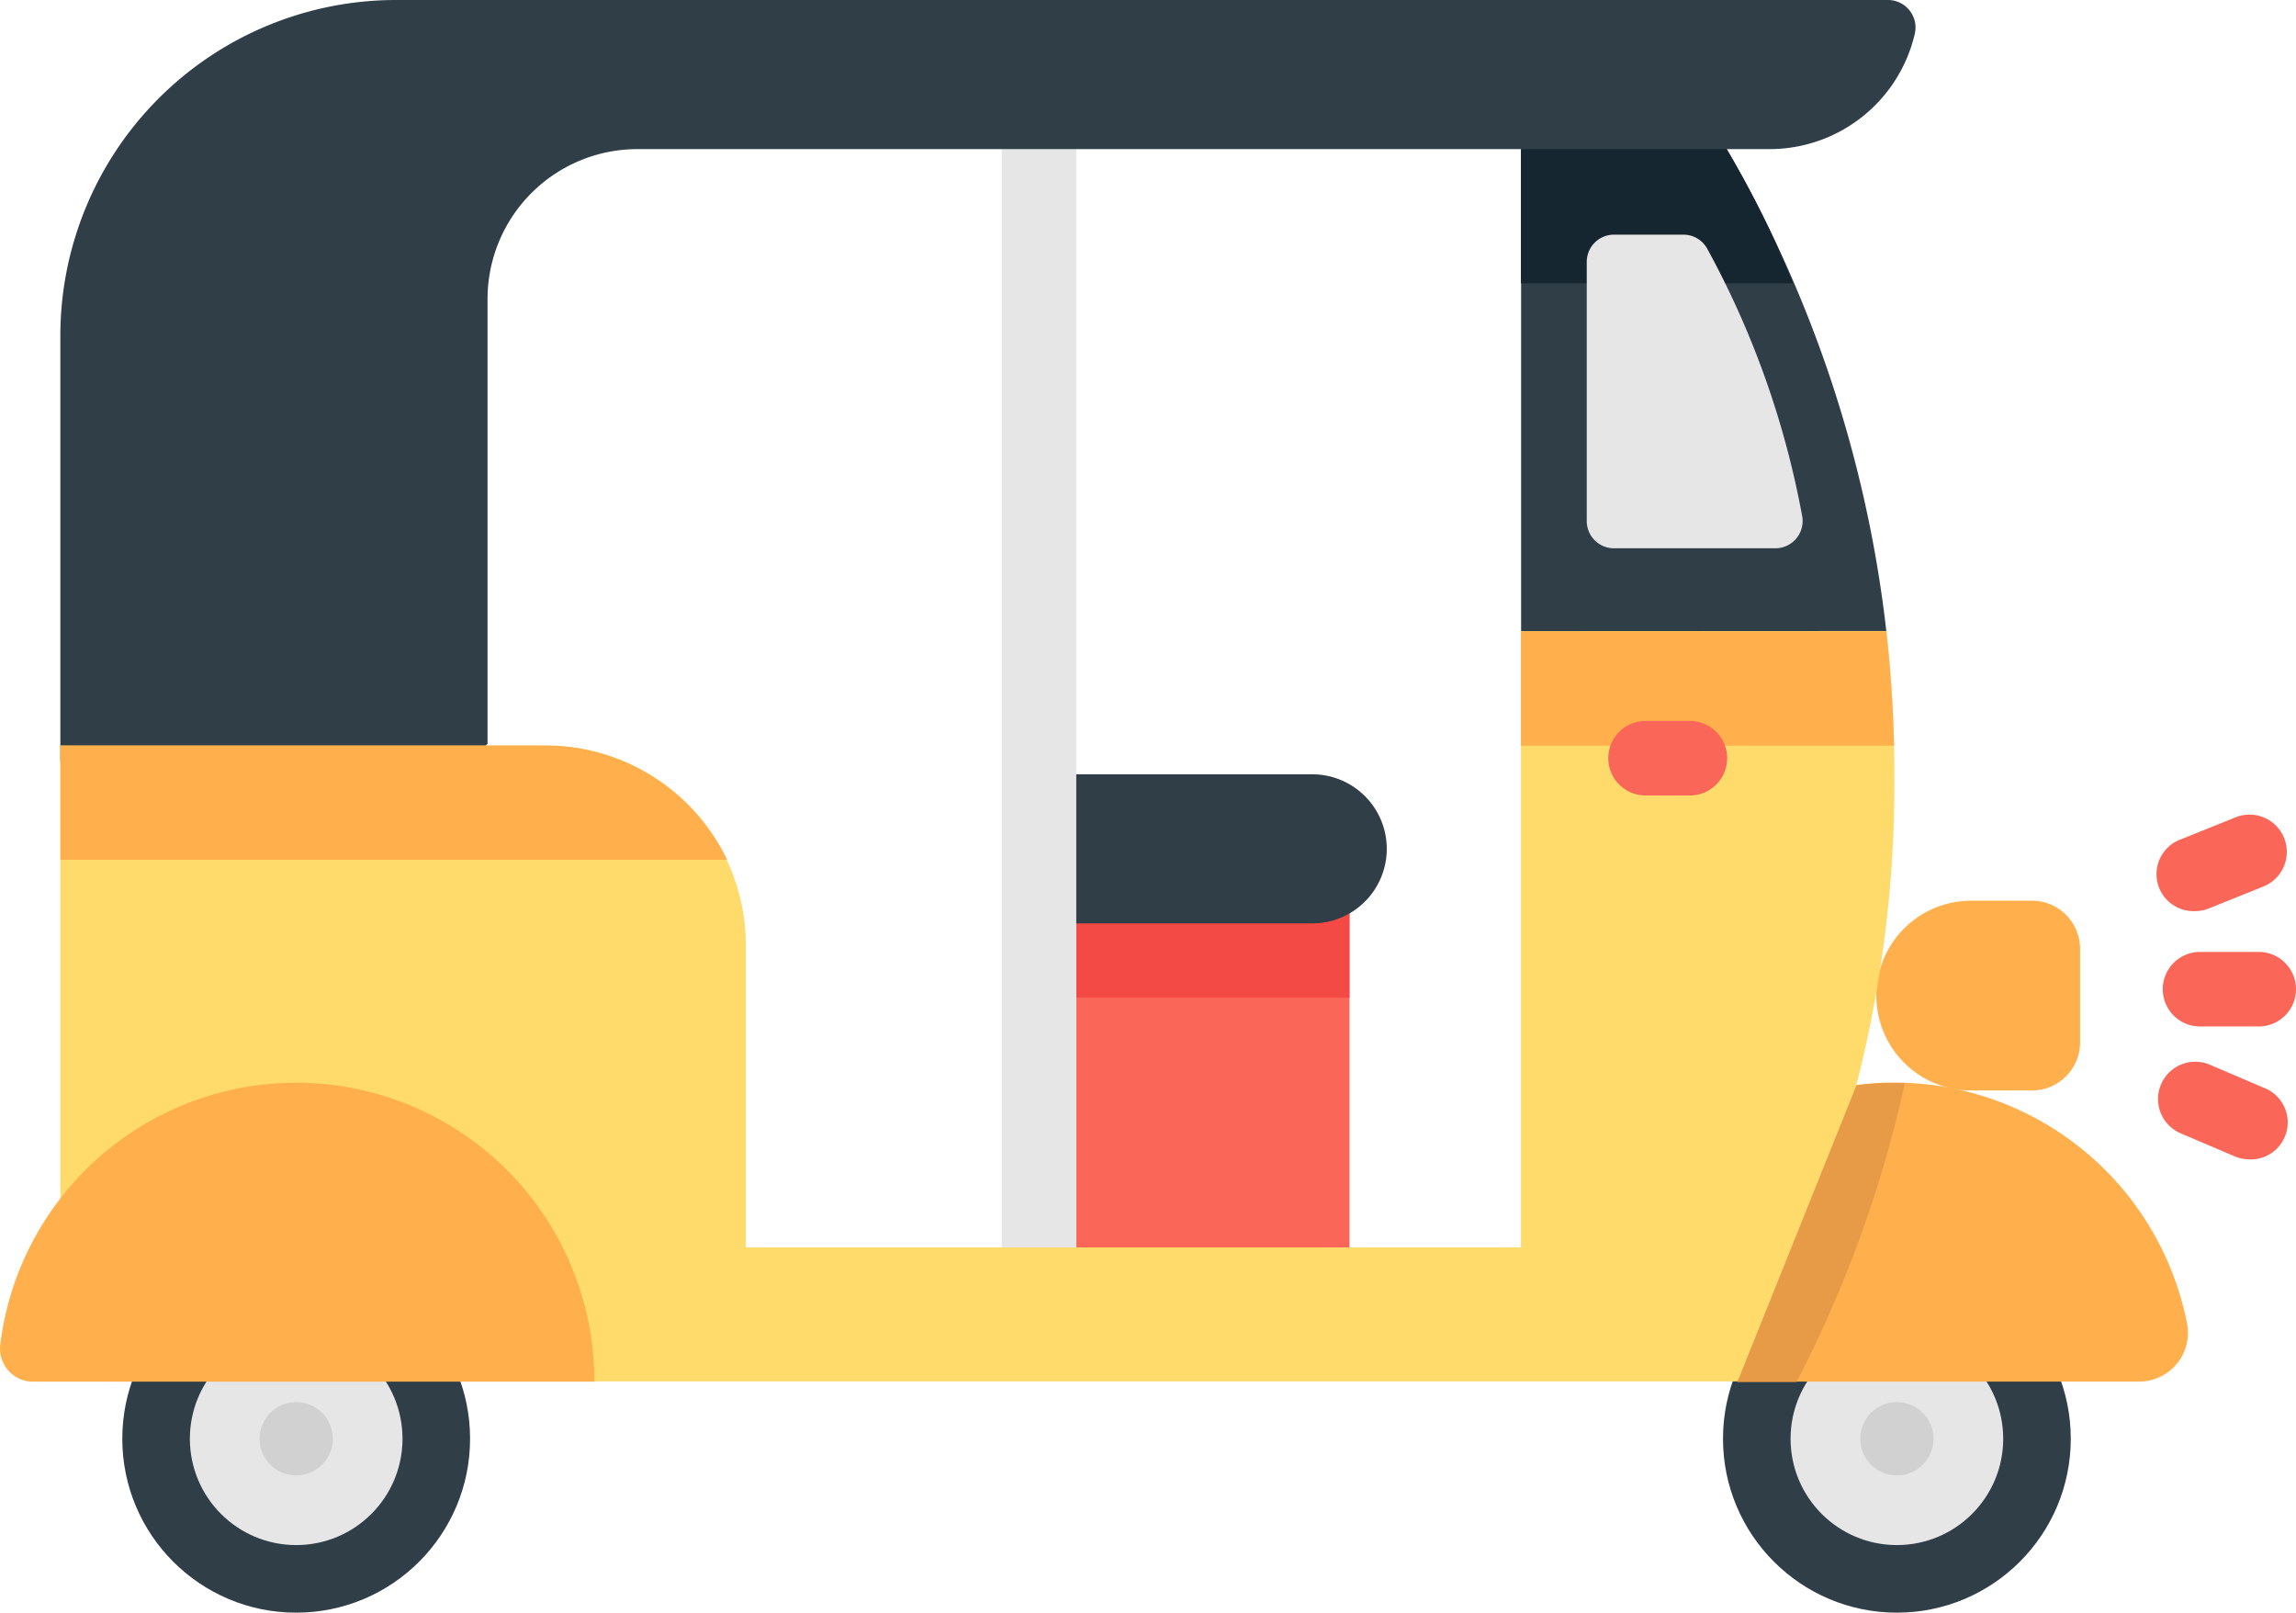 <svg xmlns="http://www.w3.org/2000/svg" width="37.209" height="26.131" viewBox="0 0 37.209 26.131">
  <g id="rickshaw" transform="translate(0 -76.221)">
    <circle id="Ellipse_172" data-name="Ellipse 172" cx="2.818" cy="2.818" r="2.818" transform="translate(27.923 96.715)" fill="#303e48"/>
    <circle id="Ellipse_173" data-name="Ellipse 173" cx="1.723" cy="1.723" r="1.723" transform="translate(29.018 97.81)" fill="#e6e6e6"/>
    <circle id="Ellipse_174" data-name="Ellipse 174" cx="0.594" cy="0.594" r="0.594" transform="translate(30.147 98.939)" fill="#d1d1d1"/>
    <path id="Path_1736" data-name="Path 1736" d="M389.357,317.632a4.837,4.837,0,0,1,5.359,3.868.791.791,0,0,1-.768.938h-6.521" transform="translate(-359.272 -223.831)" fill="#ffb04c"/>
    <circle id="Ellipse_175" data-name="Ellipse 175" cx="2.818" cy="2.818" r="2.818" transform="translate(1.982 96.715)" fill="#303e48"/>
    <circle id="Ellipse_176" data-name="Ellipse 176" cx="1.723" cy="1.723" r="1.723" transform="translate(3.077 97.81)" fill="#e6e6e6"/>
    <circle id="Ellipse_177" data-name="Ellipse 177" cx="0.594" cy="0.594" r="0.594" transform="translate(4.206 98.939)" fill="#d1d1d1"/>
    <rect id="Rectangle_4492" data-name="Rectangle 4492" width="4.429" height="6.281" transform="translate(17.441 90.876)" fill="#fa6657"/>
    <rect id="Rectangle_4493" data-name="Rectangle 4493" width="4.429" height="1.51" transform="translate(17.441 90.876)" fill="#f44a46"/>
    <path id="Path_1737" data-name="Path 1737" d="M236.111,251.278h-4.429v-2.416h4.429a1.208,1.208,0,0,1,1.208,1.208h0A1.208,1.208,0,0,1,236.111,251.278Z" transform="translate(-214.845 -160.095)" fill="#303e48"/>
    <rect id="Rectangle_4494" data-name="Rectangle 4494" width="1.208" height="17.796" transform="translate(16.234 78.636)" fill="#e6e6e6"/>
    <path id="Path_1738" data-name="Path 1738" d="M420.021,280.121H421a.781.781,0,0,0,.781-.781v-1.513a.781.781,0,0,0-.781-.781h-.984a1.537,1.537,0,0,0-1.537,1.537h0A1.537,1.537,0,0,0,420.021,280.121Z" transform="translate(-388.071 -186.231)" fill="#ffb04c"/>
    <g id="Group_23778" data-name="Group 23778" transform="translate(34.969 89.421)">
      <path id="Path_1739" data-name="Path 1739" d="M483.845,289.672h-.951a.6.6,0,1,1,0-1.208h.951a.6.6,0,1,1,0,1.208Z" transform="translate(-482.209 -286.24)" fill="#fa6657"/>
      <path id="Path_1740" data-name="Path 1740" d="M481.782,259.424a.6.6,0,0,1-.225-1.165l.883-.355a.6.6,0,1,1,.45,1.121l-.883.355A.6.6,0,0,1,481.782,259.424Z" transform="translate(-481.178 -257.861)" fill="#fa6657"/>
      <path id="Path_1741" data-name="Path 1741" d="M482.712,314.523a.6.6,0,0,1-.237-.049l-.875-.373a.6.6,0,0,1,.474-1.111l.875.374a.6.6,0,0,1-.237,1.16Z" transform="translate(-481.229 -308.938)" fill="#fa6657"/>
    </g>
    <path id="Path_1742" data-name="Path 1742" d="M41.1,78.637a2.417,2.417,0,0,0,2.355-1.877.446.446,0,0,0-.44-.539H18.822A5.442,5.442,0,0,0,13.4,81.647v6.806a2.841,2.841,0,0,0,4.9,1.954l2.023-2.135V81.067a2.43,2.43,0,0,1,2.43-2.43h14.32v7.811l3.019.644,2.9-.644a20.052,20.052,0,0,0-2.586-7.811Z" transform="translate(-12.422)" fill="#303e48"/>
    <path id="Path_1743" data-name="Path 1743" d="M342.5,109.462h-3.334v2.174h4.409A15.49,15.49,0,0,0,342.5,109.462Z" transform="translate(-314.518 -30.825)" fill="#162630"/>
    <path id="Path_1744" data-name="Path 1744" d="M357.35,133.062a14.487,14.487,0,0,0-1.535-4.333.44.44,0,0,0-.391-.238l-1.124,0a.441.441,0,0,0-.443.441v4.2a.441.441,0,0,0,.441.441l2.615,0A.442.442,0,0,0,357.35,133.062Z" transform="translate(-328.142 -48.468)" fill="#e6e6e6"/>
    <path id="Path_1745" data-name="Path 1745" d="M37.071,216.944v9.985H24.509V222a3.232,3.232,0,0,0-3.26-3.2H13.4V229.1H40.578a19.743,19.743,0,0,0,2.545-9.813,20.92,20.92,0,0,0-.132-2.346Z" transform="translate(-12.422 -130.496)" fill="#ffdb6c"/>
    <path id="Path_1746" data-name="Path 1746" d="M390.144,317.6c-.057,0-.113,0-.17,0a4.876,4.876,0,0,0-.616.039l-1.929,4.806h.958A19.736,19.736,0,0,0,390.144,317.6Z" transform="translate(-359.273 -223.831)" fill="#e89b46"/>
    <g id="Group_23779" data-name="Group 23779" transform="translate(0.974 86.448)">
      <path id="Path_1747" data-name="Path 1747" d="M345.212,218.8c-.015-.644-.056-1.251-.125-1.852h-5.921V218.8Z" transform="translate(-315.491 -216.944)" fill="#ffb04c"/>
      <path id="Path_1748" data-name="Path 1748" d="M24.206,244.281a3.27,3.27,0,0,0-2.957-1.852H13.4v1.852Z" transform="translate(-13.396 -240.577)" fill="#ffb04c"/>
    </g>
    <path id="Path_1749" data-name="Path 1749" d="M359.97,238.164h-.718a.6.6,0,0,1,0-1.208h.718a.6.6,0,0,1,0,1.208Z" transform="translate(-332.584 -149.054)" fill="#fa6657"/>
    <path id="Path_1750" data-name="Path 1750" d="M.526,322.439a.536.536,0,0,1-.522-.6,4.832,4.832,0,0,1,9.628.6H.526Z" transform="translate(0 -223.831)" fill="#ffb04c"/>
  </g>
</svg>

